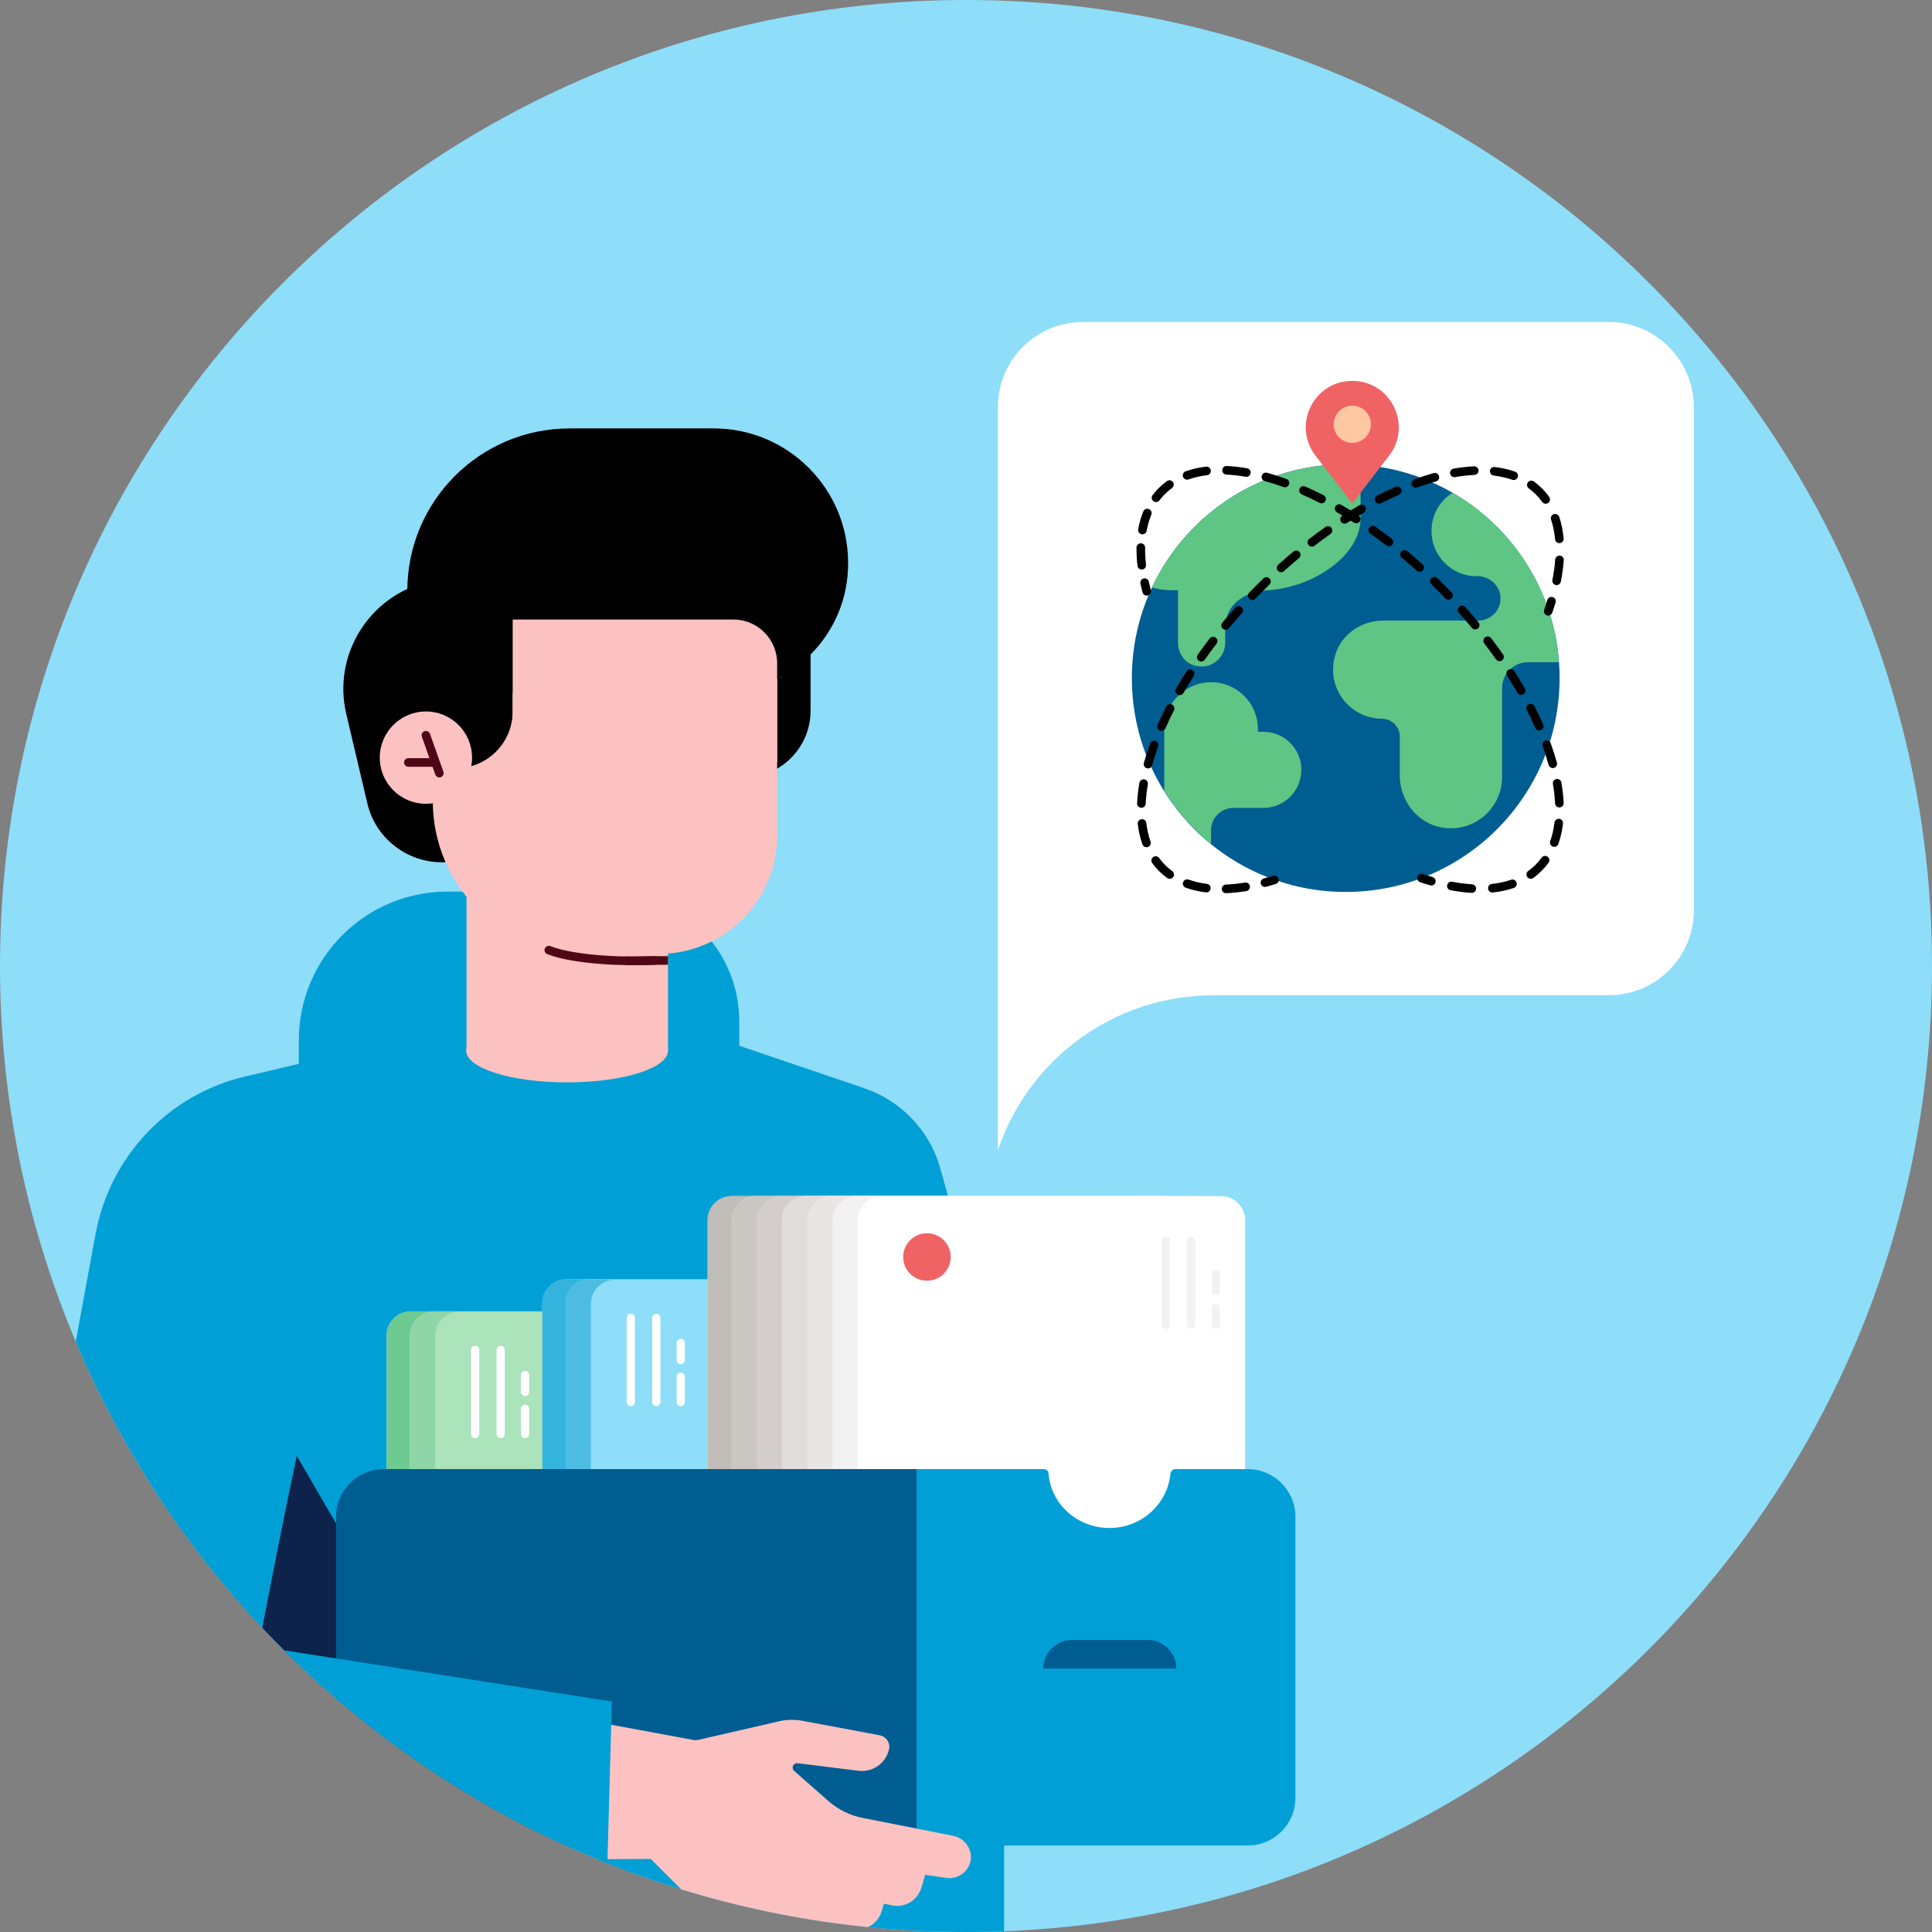 <svg viewBox="0 0 120 120" fill="none" xmlns="http://www.w3.org/2000/svg"><rect x="0" y="0" width="120" height="120" fill="#808080" stroke="none"/><g clip-path="url(#character-box-letters-globe_svg__clip0)"><path d="M0 60C0 26.863 26.863 0 60 0C93.137 0 120 26.863 120 60C120 93.137 93.137 120 60 120C26.863 120 0 93.137 0 60Z" fill="#8EDDF9"/><path d="M37.983 51.208L28.528 53.432C25.983 54.031 23.416 52.448 22.817 49.903L21.512 44.363C20.635 40.684 22.924 37.005 26.603 36.128L34.025 34.374L37.983 51.208Z" fill="black"/><path d="M46.196 48.298H44.849V38.673H50.346V44.149C50.346 46.437 48.485 48.298 46.196 48.298Z" fill="black"/><path d="M19.031 83.977L21.299 69.068L34.731 70.031L32.635 84.897L19.031 83.977Z" fill="#00A0D6"/><path d="M45.897 67.849H18.561V64.619C18.561 59.507 22.689 55.379 27.801 55.379H37.854C42.303 55.379 45.918 58.994 45.918 63.443V67.849H45.897Z" fill="#00A0D6"/><path d="M40.336 63.058L53.683 67.592C55.993 68.384 57.769 70.245 58.41 72.597L62.153 86.009C63.137 89.538 63.651 93.196 63.651 96.853V104.746L43.609 101.858L40.336 63.058Z" fill="#00A0D6"/><path d="M8.358 162.006H58.56L57.17 125.301L15.866 118.114L8.358 162.006Z" fill="#005D92"/><path d="M10.283 82.03H35.929L40.721 130.05H14.497C12.187 130.05 10.305 128.168 10.305 125.858V82.03H10.283Z" fill="#00A0D6"/><path d="M56.035 130.05H27.822V102.286H62.367V123.74C62.367 127.226 59.543 130.05 56.035 130.05Z" fill="#00A0D6"/><path d="M54.26 84.682L53.683 111.269H14.903L28.956 63.57H41.063" fill="#00A0D6"/><path fill-rule="evenodd" clip-rule="evenodd" d="M55.822 80.522C55.969 80.522 56.089 80.642 56.088 80.789L56.067 91.506C56.067 91.653 55.947 91.773 55.799 91.772C55.651 91.772 55.532 91.652 55.532 91.504L55.554 80.788C55.554 80.641 55.674 80.521 55.822 80.522Z" fill="#0D234B"/><path fill-rule="evenodd" clip-rule="evenodd" d="M55.821 79.196C55.969 79.196 56.089 79.316 56.089 79.464V79.506C56.089 79.654 55.969 79.774 55.821 79.774C55.673 79.774 55.554 79.654 55.554 79.506V79.464C55.554 79.316 55.673 79.196 55.821 79.196Z" fill="#0D234B"/><path d="M26.539 104.318L20.55 94.072L18.39 90.351L15.973 102.714L22.09 103.741L26.539 104.318Z" fill="#0D234B"/><path d="M42.109 96.319H25.511C24.698 96.319 24.014 95.656 24.014 94.822V82.95C24.014 82.138 24.677 81.453 25.511 81.453H42.109C42.922 81.453 43.607 82.116 43.607 82.95V94.822C43.585 95.656 42.922 96.319 42.109 96.319Z" fill="white"/><path opacity="0.9" d="M42.109 96.319H25.511C24.698 96.319 24.014 95.656 24.014 94.822V82.95C24.014 82.138 24.677 81.453 25.511 81.453H42.109C42.922 81.453 43.607 82.116 43.607 82.95V94.822C43.585 95.656 42.922 96.319 42.109 96.319Z" fill="#5EC584"/><path d="M43.564 96.319H26.966C26.153 96.319 25.469 95.656 25.469 94.822V82.95C25.469 82.138 26.132 81.453 26.966 81.453H43.564C44.377 81.453 45.062 82.116 45.062 82.95V94.822C45.062 95.656 44.399 96.319 43.564 96.319Z" fill="white"/><path opacity="0.7" d="M43.564 96.319H26.966C26.153 96.319 25.469 95.656 25.469 94.822V82.95C25.469 82.138 26.132 81.453 26.966 81.453H43.564C44.377 81.453 45.062 82.116 45.062 82.95V94.822C45.062 95.656 44.399 96.319 43.564 96.319Z" fill="#5EC584"/><path d="M28.527 95.869H45.939C46.752 95.869 47.436 95.206 47.436 94.372V82.971C47.436 82.158 46.773 81.474 45.939 81.474H28.527C27.715 81.474 27.03 82.137 27.03 82.971V94.372C27.052 95.206 27.715 95.869 28.527 95.869Z" fill="#ABE3BB"/><path d="M31.095 89.323C31.244 89.323 31.351 89.216 31.351 89.067V83.847C31.351 83.698 31.244 83.591 31.095 83.591C30.945 83.591 30.838 83.698 30.838 83.847V89.067C30.838 89.195 30.945 89.323 31.095 89.323Z" fill="white"/><path d="M29.512 89.323C29.661 89.323 29.768 89.216 29.768 89.067V83.847C29.768 83.698 29.661 83.591 29.512 83.591C29.362 83.591 29.255 83.698 29.255 83.847V89.067C29.255 89.195 29.383 89.323 29.512 89.323Z" fill="white"/><path d="M32.612 89.324C32.762 89.324 32.869 89.217 32.869 89.067V87.506C32.869 87.356 32.762 87.249 32.612 87.249C32.462 87.249 32.355 87.356 32.355 87.506V89.067C32.355 89.195 32.462 89.324 32.612 89.324Z" fill="white"/><path d="M32.612 86.714C32.762 86.714 32.869 86.607 32.869 86.457V85.409C32.869 85.259 32.762 85.152 32.612 85.152C32.462 85.152 32.355 85.259 32.355 85.409V86.457C32.355 86.585 32.462 86.714 32.612 86.714Z" fill="white"/><path d="M51.778 94.33H35.18C34.367 94.33 33.683 93.667 33.683 92.832V80.961C33.683 80.148 34.346 79.464 35.18 79.464H51.778C52.591 79.464 53.276 80.127 53.276 80.961V92.832C53.254 93.667 52.591 94.33 51.778 94.33Z" fill="white"/><path opacity="0.8" d="M51.778 94.33H35.18C34.367 94.33 33.683 93.667 33.683 92.832V80.961C33.683 80.148 34.346 79.464 35.18 79.464H51.778C52.591 79.464 53.276 80.127 53.276 80.961V92.832C53.254 93.667 52.591 94.33 51.778 94.33Z" fill="#00A0D6"/><path d="M53.232 94.33H36.634C35.821 94.33 35.137 93.667 35.137 92.832V80.961C35.137 80.148 35.8 79.464 36.634 79.464H53.232C54.045 79.464 54.73 80.127 54.73 80.961V92.832C54.708 93.667 54.045 94.33 53.232 94.33Z" fill="white"/><path opacity="0.7" d="M53.232 94.33H36.634C35.821 94.33 35.137 93.667 35.137 92.832V80.961C35.137 80.148 35.8 79.464 36.634 79.464H53.232C54.045 79.464 54.73 80.127 54.73 80.961V92.832C54.708 93.667 54.045 94.33 53.232 94.33Z" fill="#00A0D6"/><path d="M38.197 93.881H55.609C56.422 93.881 57.106 93.218 57.106 92.383V80.983C57.106 80.17 56.443 79.485 55.609 79.485H38.197C37.385 79.485 36.7 80.148 36.7 80.983V92.383C36.722 93.218 37.385 93.881 38.197 93.881Z" fill="#8EDDF9"/><path d="M40.763 87.335C40.913 87.335 41.02 87.228 41.02 87.078V81.859C41.02 81.71 40.913 81.603 40.763 81.603C40.613 81.603 40.506 81.71 40.506 81.859V87.078C40.485 87.207 40.613 87.335 40.763 87.335Z" fill="white"/><path d="M39.181 87.335C39.33 87.335 39.437 87.228 39.437 87.078V81.859C39.437 81.71 39.33 81.603 39.181 81.603C39.031 81.603 38.924 81.71 38.924 81.859V87.078C38.924 87.207 39.031 87.335 39.181 87.335Z" fill="white"/><path d="M42.281 87.335C42.431 87.335 42.538 87.229 42.538 87.079V85.517C42.538 85.368 42.431 85.261 42.281 85.261C42.131 85.261 42.024 85.368 42.024 85.517V87.079C42.024 87.207 42.131 87.335 42.281 87.335Z" fill="white"/><path d="M42.281 84.725C42.431 84.725 42.538 84.619 42.538 84.469V83.421C42.538 83.271 42.431 83.164 42.281 83.164C42.131 83.164 42.024 83.271 42.024 83.421V84.469C42.024 84.597 42.131 84.725 42.281 84.725Z" fill="white"/><path d="M45.447 92.597H65.468C66.281 92.597 66.966 91.934 66.966 91.099V75.784C66.966 74.972 66.302 74.287 65.468 74.287H45.447C44.635 74.287 43.95 74.95 43.95 75.784V91.099C43.95 91.934 44.613 92.597 45.447 92.597Z" fill="white"/><path opacity="0.6" d="M45.447 92.597H65.468C66.281 92.597 66.966 91.934 66.966 91.099V75.784C66.966 74.972 66.302 74.287 65.468 74.287H45.447C44.635 74.287 43.95 74.95 43.95 75.784V91.099C43.95 91.934 44.613 92.597 45.447 92.597Z" fill="#969087"/><path d="M46.944 92.597H66.964C67.777 92.597 68.462 91.934 68.462 91.099V75.784C68.462 74.972 67.799 74.287 66.964 74.287H46.944C46.131 74.287 45.446 74.95 45.446 75.784V91.099C45.446 91.934 46.109 92.597 46.944 92.597Z" fill="white"/><path opacity="0.5" d="M46.944 92.597H66.964C67.777 92.597 68.462 91.934 68.462 91.099V75.784C68.462 74.972 67.799 74.287 66.964 74.287H46.944C46.131 74.287 45.446 74.95 45.446 75.784V91.099C45.446 91.934 46.109 92.597 46.944 92.597Z" fill="#969087"/><path d="M48.505 92.597H68.526C69.339 92.597 70.023 91.934 70.023 91.099V75.784C70.023 74.972 69.36 74.287 68.526 74.287H48.505C47.692 74.287 47.008 74.95 47.008 75.784V91.099C47.029 91.934 47.692 92.597 48.505 92.597Z" fill="#D3CECB"/><path d="M50.068 92.597H70.623C71.436 92.597 72.12 91.934 72.12 91.099V75.784C72.12 74.972 71.457 74.287 70.623 74.287H50.068C49.255 74.287 48.57 74.95 48.57 75.784V91.099C48.592 91.934 49.255 92.597 50.068 92.597Z" fill="white"/><path opacity="0.7" d="M50.068 92.597H70.623C71.436 92.597 72.12 91.934 72.12 91.099V75.784C72.12 74.972 71.457 74.287 70.623 74.287H50.068C49.255 74.287 48.57 74.95 48.57 75.784V91.099C48.592 91.934 49.255 92.597 50.068 92.597Z" fill="#D3CECB"/><path d="M51.65 92.597H72.205C73.018 92.597 73.702 91.934 73.702 91.099V75.784C73.702 74.972 73.039 74.287 72.205 74.287H51.65C50.837 74.287 50.152 74.95 50.152 75.784V91.099C50.152 91.934 50.815 92.597 51.65 92.597Z" fill="white"/><path opacity="0.5" d="M51.65 92.597H72.205C73.018 92.597 73.702 91.934 73.702 91.099V75.784C73.702 74.972 73.039 74.287 72.205 74.287H51.65C50.837 74.287 50.152 74.95 50.152 75.784V91.099C50.152 91.934 50.815 92.597 51.65 92.597Z" fill="#D3CECB"/><path d="M53.211 92.597H73.767C74.579 92.597 75.264 91.934 75.264 91.099V75.784C75.264 74.972 74.601 74.287 73.767 74.287H53.211C52.398 74.287 51.714 74.95 51.714 75.784V91.099C51.735 91.934 52.398 92.597 53.211 92.597Z" fill="#F3F2F2"/><path d="M54.773 96.875H75.841C76.654 96.875 77.339 96.212 77.339 95.377V75.784C77.339 74.972 76.676 74.287 75.841 74.287H54.773C53.96 74.287 53.275 74.95 53.275 75.784V95.377C53.297 96.212 53.96 96.875 54.773 96.875Z" fill="white"/><path d="M73.981 82.544C74.131 82.544 74.238 82.437 74.238 82.287V77.068C74.238 76.918 74.131 76.811 73.981 76.811C73.832 76.811 73.725 76.918 73.725 77.068V82.287C73.725 82.437 73.853 82.544 73.981 82.544Z" fill="#F3F2F2"/><path d="M72.42 82.544C72.57 82.544 72.676 82.437 72.676 82.287V77.068C72.676 76.918 72.57 76.811 72.42 76.811C72.27 76.811 72.163 76.918 72.163 77.068V82.287C72.163 82.437 72.27 82.544 72.42 82.544Z" fill="#F3F2F2"/><path d="M75.521 80.448C75.671 80.448 75.778 80.341 75.778 80.192V79.143C75.778 78.994 75.671 78.887 75.521 78.887C75.372 78.887 75.265 78.994 75.265 79.143V80.192C75.265 80.341 75.372 80.448 75.521 80.448Z" fill="#F3F2F2"/><path d="M75.521 82.544C75.671 82.544 75.778 82.437 75.778 82.287V81.239C75.778 81.089 75.671 80.982 75.521 80.982C75.372 80.982 75.265 81.089 75.265 81.239V82.287C75.265 82.415 75.372 82.544 75.521 82.544Z" fill="#F3F2F2"/><path d="M58.006 93.863L58.52 93.863L58.52 91.767L58.006 91.767L58.006 93.863Z" fill="#E5E5E5"/><path d="M60.624 93.353L61.138 93.353L61.138 91.256L60.624 91.256L60.624 93.353Z" fill="#E5E5E5"/><path d="M22.859 114.649H23.779H56.976V91.249H23.843C22.196 91.249 20.87 92.575 20.87 94.222V110.222L22.859 114.649Z" fill="#005D92"/><path d="M64.826 91.249C64.976 91.249 65.126 91.356 65.126 91.527C65.276 93.431 66.923 94.907 68.912 94.907C70.901 94.907 72.527 93.409 72.698 91.527C72.719 91.377 72.847 91.249 72.997 91.249H77.489C79.136 91.249 80.462 92.575 80.462 94.222V111.655C80.462 113.302 79.136 114.628 77.489 114.628H56.934V91.249H64.826Z" fill="#00A0D6"/><path d="M64.805 103.634H73.061C73.061 102.65 72.27 101.858 71.286 101.858H66.58C65.618 101.858 64.805 102.65 64.805 103.634Z" fill="#005D92"/><path d="M57.575 79.549C58.39 79.549 59.05 78.889 59.05 78.073C59.05 77.258 58.39 76.598 57.575 76.598C56.759 76.598 56.099 77.258 56.099 78.073C56.099 78.889 56.759 79.549 57.575 79.549Z" fill="#F06365"/><path d="M59.222 114.029L53.597 112.917C52.805 112.767 52.057 112.403 51.458 111.869L49.34 110.008C49.276 109.965 49.233 109.88 49.233 109.794C49.233 109.623 49.383 109.494 49.554 109.516L53.319 109.986C54.217 110.093 55.03 109.516 55.222 108.639C55.308 108.254 55.051 107.869 54.645 107.783L49.854 106.885C49.383 106.799 48.891 106.799 48.42 106.906L43.394 108.061C43.266 108.083 43.137 108.104 43.009 108.061L37.234 106.992L37.127 107.89L35.758 115.484L40.421 115.462L43.266 118.307C44.1 119.12 45.105 119.719 46.239 120.04L49.148 120.831C49.961 121.045 50.816 120.639 51.137 119.868L51.308 119.483L52.955 119.804C53.746 119.954 54.517 119.505 54.752 118.735L54.902 118.243L55.436 118.35C56.228 118.5 56.998 118.029 57.233 117.238L57.468 116.446L58.773 116.639C59.479 116.746 60.163 116.275 60.292 115.548C60.399 114.863 59.928 114.179 59.222 114.029Z" fill="#FBC2C1"/><path d="M33.02 62.673L15.224 66.865C10.475 67.978 6.839 71.806 5.941 76.619L0.144 108.062C-0.818 113.324 3.16 118.2 8.507 118.286L37.64 118.864L38.004 105.687L15.973 102.244L19.416 85.688L21.042 71.935L27.416 70.202L33.02 62.673Z" fill="#00A0D6"/><path d="M41.49 52.319H28.977V65.26H41.49V52.319Z" fill="#FBC2C1"/><path d="M40.913 59.251H36.378C31.137 59.251 26.881 54.994 26.881 49.754V37.305H48.27V51.914C48.27 55.956 44.977 59.251 40.913 59.251Z" fill="#FBC2C1"/><path d="M28.314 47.721H25.362V36.898H31.843V44.191C31.843 46.138 30.261 47.721 28.314 47.721Z" fill="black"/><path d="M26.454 49.924C28.037 49.924 29.32 48.641 29.32 47.058C29.32 45.475 28.037 44.191 26.454 44.191C24.871 44.191 23.588 45.475 23.588 47.058C23.588 48.641 24.871 49.924 26.454 49.924Z" fill="#FBC2C1"/><path fill-rule="evenodd" clip-rule="evenodd" d="M26.365 45.416C26.504 45.367 26.657 45.439 26.706 45.578L27.54 47.931C27.59 48.071 27.517 48.223 27.378 48.273C27.238 48.322 27.085 48.249 27.036 48.11L26.202 45.757C26.153 45.618 26.225 45.465 26.365 45.416Z" fill="#500715"/><path fill-rule="evenodd" clip-rule="evenodd" d="M25.096 47.357C25.096 47.209 25.215 47.09 25.363 47.09H27.01C27.158 47.09 27.277 47.209 27.277 47.357C27.277 47.505 27.158 47.625 27.01 47.625H25.363C25.215 47.625 25.096 47.505 25.096 47.357Z" fill="#500715"/><path fill-rule="evenodd" clip-rule="evenodd" d="M33.839 58.919C33.892 58.781 34.047 58.712 34.185 58.765C34.981 59.071 36.157 59.251 37.368 59.341C38.573 59.431 39.786 59.431 40.642 59.389C40.79 59.382 40.915 59.495 40.922 59.643C40.93 59.791 40.816 59.916 40.669 59.923C39.792 59.967 38.556 59.967 37.328 59.875C36.106 59.783 34.865 59.6 33.993 59.264C33.855 59.211 33.786 59.056 33.839 58.919Z" fill="#500715"/><path fill-rule="evenodd" clip-rule="evenodd" d="M41.49 59.389L41.49 59.923L41.439 59.923C41.405 59.923 41.355 59.924 41.29 59.924C41.161 59.924 40.973 59.925 40.738 59.926C40.268 59.929 39.611 59.934 38.863 59.945L38.855 59.41C39.605 59.399 40.264 59.394 40.735 59.391C40.97 59.39 41.159 59.389 41.289 59.389C41.354 59.389 41.404 59.389 41.438 59.389L41.49 59.389Z" fill="#500715"/><path d="M35.223 67.229C38.684 67.229 41.49 66.348 41.49 65.261C41.49 64.174 38.684 63.293 35.223 63.293C31.762 63.293 28.956 64.174 28.956 65.261C28.956 66.348 31.762 67.229 35.223 67.229Z" fill="#FBC2C1"/><path d="M48.571 42.139H35.224V37.027L38.86 31.572L48.571 33.882V42.139Z" fill="#0D234B"/><path d="M44.613 43.037H25.298V36.705C25.298 31.123 29.811 26.609 35.394 26.609H44.335C48.933 26.609 52.677 30.353 52.677 34.951C52.719 39.4 49.083 43.037 44.613 43.037Z" fill="black"/><path d="M30.175 37.625C30.175 37.625 36.185 43.251 48.42 42.181L49.896 36.192L39.565 34.395L30.175 37.625Z" fill="black"/><path d="M48.271 47.336H31.844V38.48H45.554C47.052 38.48 48.271 39.7 48.271 41.197V47.336Z" fill="#FBC2C1"/><path d="M99.927 20H67.265C64.356 20 61.981 22.353 61.981 25.283V52.769V61.817V71.442C63.864 65.838 69.147 61.817 75.393 61.817H75.436H99.927C102.836 61.817 105.21 59.464 105.21 56.534V25.283C105.189 22.353 102.836 20 99.927 20Z" fill="white"/><path d="M83.586 55.4C90.922 55.4 96.869 49.453 96.869 42.117C96.869 34.781 90.922 28.834 83.586 28.834C76.25 28.834 70.303 34.781 70.303 42.117C70.303 49.453 76.25 55.4 83.586 55.4Z" fill="#005D92"/><path d="M92.997 32.727C92.142 31.871 91.222 31.166 90.217 30.609C89.425 31.101 88.912 31.978 88.912 32.984C88.912 34.481 90.088 35.7 91.543 35.786H91.757C92.42 35.786 93.019 36.235 93.169 36.877C93.361 37.754 92.677 38.545 91.821 38.545H91.586H85.918C84.484 38.545 83.18 39.486 82.88 40.898C82.431 42.866 83.928 44.62 85.811 44.641C86.431 44.641 86.944 45.133 86.944 45.753V48.17C86.944 49.732 88.035 51.144 89.575 51.4C91.564 51.742 93.297 50.202 93.297 48.256V44.641V43.743V42.737C93.297 41.839 94.024 41.133 94.901 41.133H96.826C96.612 38.074 95.329 35.08 92.997 32.727Z" fill="#5EC584"/><path d="M78.474 45.453H78.132V45.282C78.132 43.678 76.827 42.373 75.222 42.373C73.618 42.373 72.314 43.678 72.314 45.282V47.25V49.111C72.848 49.966 73.469 50.779 74.217 51.506C74.538 51.827 74.88 52.148 75.222 52.426V51.571C75.222 50.801 75.843 50.18 76.613 50.18H78.132H78.474C79.778 50.18 80.827 49.111 80.827 47.827C80.848 46.523 79.778 45.453 78.474 45.453Z" fill="#5EC584"/><path d="M84.505 28.877C80.805 28.62 77.019 29.904 74.195 32.727C73.062 33.861 72.185 35.123 71.543 36.492C71.949 36.599 72.356 36.663 72.805 36.663H73.169V39.914C73.169 40.556 73.554 41.133 74.153 41.326C75.158 41.646 76.099 40.898 76.099 39.935V38.994C76.12 37.818 76.848 37.24 77.489 36.941C77.853 36.77 78.259 36.684 78.644 36.663C81.404 36.556 84.505 34.588 84.505 32.214V28.877Z" fill="#5EC584"/><path d="M83.993 31.272L81.704 28.299C80.249 26.395 81.597 23.657 83.993 23.657C86.388 23.657 87.736 26.416 86.281 28.299L83.993 31.272Z" fill="#F06365"/><path d="M83.993 27.507C84.631 27.507 85.148 26.99 85.148 26.352C85.148 25.714 84.631 25.197 83.993 25.197C83.355 25.197 82.838 25.714 82.838 26.352C82.838 26.99 83.355 27.507 83.993 27.507Z" fill="#FFC8A3"/><path fill-rule="evenodd" clip-rule="evenodd" d="M91.834 29.22C91.841 29.367 91.727 29.492 91.58 29.499C91.195 29.517 90.794 29.562 90.379 29.634C90.233 29.659 90.095 29.562 90.07 29.416C90.045 29.271 90.142 29.132 90.288 29.107C90.723 29.032 91.146 28.984 91.555 28.965C91.702 28.958 91.827 29.072 91.834 29.22ZM92.542 29.24C92.56 29.093 92.693 28.989 92.839 29.006C93.286 29.059 93.71 29.155 94.106 29.296C94.245 29.346 94.318 29.498 94.268 29.638C94.219 29.777 94.066 29.849 93.927 29.8C93.572 29.674 93.188 29.586 92.776 29.537C92.63 29.52 92.525 29.387 92.542 29.24ZM89.38 29.572C89.42 29.715 89.336 29.862 89.194 29.901C88.814 30.005 88.426 30.129 88.031 30.272C87.892 30.323 87.738 30.251 87.688 30.112C87.638 29.973 87.71 29.82 87.849 29.77C88.256 29.622 88.658 29.494 89.052 29.385C89.194 29.346 89.341 29.43 89.38 29.572ZM94.897 29.963C94.984 29.843 95.151 29.817 95.271 29.904C95.449 30.033 95.617 30.177 95.774 30.334C95.94 30.5 96.09 30.678 96.225 30.867C96.311 30.987 96.283 31.154 96.163 31.24C96.043 31.326 95.876 31.298 95.79 31.178C95.672 31.012 95.541 30.857 95.396 30.712C95.259 30.575 95.112 30.45 94.956 30.336C94.837 30.25 94.81 30.082 94.897 29.963ZM87.031 30.376C87.091 30.511 87.029 30.669 86.894 30.728C86.528 30.889 86.158 31.064 85.785 31.255C85.654 31.322 85.493 31.27 85.425 31.138C85.358 31.007 85.411 30.846 85.542 30.779C85.924 30.584 86.303 30.404 86.679 30.239C86.814 30.179 86.972 30.241 87.031 30.376ZM84.804 31.476C84.878 31.604 84.834 31.768 84.706 31.841C84.358 32.042 84.008 32.256 83.657 32.481C83.533 32.56 83.367 32.524 83.287 32.4C83.208 32.276 83.244 32.11 83.368 32.031C83.726 31.801 84.083 31.584 84.439 31.378C84.567 31.305 84.731 31.348 84.804 31.476ZM96.508 31.935C96.649 31.888 96.8 31.964 96.847 32.104C96.986 32.523 97.076 32.971 97.12 33.444C97.134 33.591 97.026 33.721 96.879 33.735C96.732 33.749 96.602 33.641 96.588 33.494C96.547 33.057 96.464 32.648 96.339 32.273C96.293 32.133 96.368 31.981 96.508 31.935ZM82.7 32.795C82.785 32.916 82.756 33.083 82.635 33.168C82.304 33.401 81.974 33.644 81.644 33.898C81.527 33.987 81.359 33.965 81.269 33.848C81.179 33.731 81.201 33.563 81.318 33.473C81.654 33.216 81.99 32.968 82.327 32.731C82.448 32.646 82.615 32.675 82.7 32.795ZM80.716 34.29C80.811 34.404 80.795 34.572 80.681 34.666C80.369 34.926 80.058 35.195 79.749 35.472C79.639 35.571 79.47 35.561 79.371 35.451C79.273 35.342 79.282 35.172 79.392 35.074C79.706 34.792 80.022 34.519 80.34 34.255C80.453 34.161 80.622 34.176 80.716 34.29ZM96.882 34.51C97.029 34.521 97.14 34.649 97.129 34.796C97.098 35.225 97.037 35.67 96.946 36.126C96.918 36.27 96.777 36.364 96.632 36.336C96.487 36.307 96.393 36.166 96.422 36.021C96.508 35.585 96.567 35.163 96.596 34.758C96.606 34.61 96.734 34.499 96.882 34.51ZM78.853 35.933C78.956 36.039 78.953 36.209 78.846 36.311C78.699 36.453 78.552 36.598 78.406 36.744C78.26 36.89 78.116 37.037 77.973 37.184C77.871 37.291 77.702 37.294 77.595 37.191C77.489 37.089 77.486 36.919 77.589 36.813C77.733 36.663 77.879 36.514 78.028 36.366C78.176 36.217 78.325 36.071 78.475 35.926C78.581 35.824 78.751 35.827 78.853 35.933ZM96.442 37.087C96.584 37.13 96.664 37.279 96.621 37.421C96.558 37.63 96.489 37.841 96.415 38.054C96.367 38.194 96.215 38.268 96.075 38.219C95.936 38.171 95.862 38.018 95.91 37.879C95.982 37.673 96.048 37.468 96.109 37.266C96.152 37.125 96.301 37.045 96.442 37.087ZM77.114 37.709C77.224 37.808 77.233 37.977 77.134 38.087C76.857 38.396 76.588 38.707 76.329 39.019C76.234 39.133 76.066 39.148 75.952 39.054C75.838 38.96 75.823 38.791 75.917 38.678C76.181 38.36 76.454 38.044 76.736 37.73C76.835 37.62 77.004 37.61 77.114 37.709ZM75.51 39.607C75.627 39.697 75.65 39.864 75.56 39.982C75.306 40.312 75.063 40.642 74.83 40.973C74.745 41.094 74.578 41.123 74.458 41.038C74.337 40.953 74.308 40.786 74.393 40.665C74.63 40.328 74.878 39.992 75.135 39.656C75.225 39.539 75.393 39.517 75.51 39.607ZM74.062 41.625C74.186 41.705 74.223 41.87 74.143 41.995C73.918 42.346 73.705 42.696 73.504 43.044C73.43 43.172 73.266 43.216 73.138 43.142C73.01 43.068 72.967 42.905 73.04 42.777C73.246 42.421 73.463 42.064 73.693 41.706C73.772 41.582 73.938 41.546 74.062 41.625ZM72.8 43.763C72.932 43.831 72.984 43.992 72.917 44.123C72.727 44.496 72.551 44.866 72.39 45.232C72.331 45.367 72.173 45.429 72.038 45.369C71.903 45.31 71.841 45.152 71.901 45.017C72.066 44.641 72.246 44.262 72.441 43.88C72.508 43.748 72.669 43.696 72.8 43.763ZM71.774 46.026C71.913 46.076 71.985 46.23 71.934 46.368C71.791 46.764 71.668 47.152 71.563 47.531C71.524 47.674 71.377 47.758 71.234 47.718C71.092 47.679 71.008 47.532 71.047 47.39C71.156 46.996 71.284 46.594 71.432 46.187C71.482 46.048 71.635 45.976 71.774 46.026ZM71.078 48.408C71.224 48.433 71.321 48.571 71.296 48.717C71.225 49.132 71.179 49.533 71.161 49.918C71.154 50.065 71.029 50.179 70.882 50.172C70.734 50.165 70.62 50.04 70.627 49.893C70.646 49.484 70.694 49.06 70.769 48.626C70.794 48.48 70.933 48.383 71.078 48.408ZM70.902 50.88C71.049 50.863 71.182 50.967 71.199 51.114C71.248 51.526 71.336 51.91 71.462 52.264C71.511 52.404 71.439 52.557 71.3 52.606C71.161 52.656 71.008 52.583 70.958 52.444C70.817 52.048 70.721 51.624 70.668 51.177C70.651 51.031 70.755 50.898 70.902 50.88ZM71.625 53.235C71.744 53.148 71.912 53.175 71.998 53.294C72.112 53.45 72.237 53.596 72.373 53.733C72.51 53.868 72.655 53.991 72.809 54.102C72.929 54.189 72.956 54.356 72.87 54.475C72.783 54.595 72.616 54.622 72.496 54.535C72.32 54.408 72.153 54.267 71.997 54.114L71.996 54.112C71.839 53.955 71.695 53.787 71.566 53.608C71.479 53.489 71.505 53.322 71.625 53.235ZM79.413 54.571C79.457 54.712 79.379 54.862 79.238 54.906C79.036 54.969 78.836 55.026 78.638 55.079C78.495 55.117 78.349 55.033 78.311 54.89C78.272 54.747 78.357 54.601 78.5 54.563C78.691 54.512 78.883 54.456 79.079 54.395C79.219 54.351 79.369 54.43 79.413 54.571ZM73.485 54.794C73.535 54.655 73.688 54.583 73.827 54.633C74.177 54.759 74.556 54.847 74.961 54.898C75.108 54.916 75.212 55.05 75.193 55.197C75.175 55.343 75.041 55.447 74.895 55.429C74.454 55.374 74.037 55.277 73.646 55.136C73.507 55.086 73.435 54.933 73.485 54.794ZM77.635 55.038C77.659 55.184 77.56 55.322 77.415 55.346C76.985 55.417 76.567 55.461 76.163 55.477C76.015 55.483 75.891 55.368 75.885 55.221C75.879 55.073 75.994 54.949 76.141 54.943C76.521 54.928 76.917 54.886 77.327 54.818C77.473 54.794 77.611 54.893 77.635 55.038Z" fill="black"/><path fill-rule="evenodd" clip-rule="evenodd" d="M75.915 29.198C75.922 29.051 76.047 28.937 76.195 28.944C76.603 28.963 77.027 29.011 77.461 29.086C77.607 29.111 77.704 29.249 77.679 29.395C77.654 29.54 77.516 29.638 77.37 29.613C76.955 29.541 76.554 29.496 76.169 29.478C76.022 29.471 75.908 29.346 75.915 29.198ZM75.207 29.218C75.224 29.365 75.12 29.498 74.973 29.516C74.561 29.565 74.177 29.652 73.823 29.778C73.683 29.828 73.531 29.755 73.481 29.616C73.431 29.477 73.504 29.324 73.643 29.274C74.039 29.134 74.463 29.038 74.91 28.985C75.056 28.967 75.189 29.072 75.207 29.218ZM78.369 29.551C78.408 29.409 78.555 29.325 78.697 29.364C79.091 29.472 79.493 29.601 79.901 29.748C80.04 29.798 80.111 29.951 80.061 30.09C80.011 30.229 79.858 30.301 79.719 30.251C79.323 30.108 78.935 29.984 78.556 29.88C78.413 29.84 78.33 29.693 78.369 29.551ZM72.852 29.941C72.939 30.061 72.912 30.228 72.793 30.315C72.637 30.428 72.49 30.553 72.353 30.691C72.231 30.812 72.119 30.941 72.016 31.077C71.927 31.194 71.759 31.217 71.642 31.128C71.524 31.039 71.501 30.871 71.59 30.753C71.708 30.598 71.836 30.451 71.975 30.312C72.132 30.155 72.3 30.012 72.479 29.882C72.598 29.795 72.765 29.822 72.852 29.941ZM80.718 30.354C80.777 30.219 80.935 30.158 81.07 30.217C81.446 30.382 81.825 30.562 82.207 30.757C82.339 30.824 82.391 30.985 82.324 31.117C82.257 31.248 82.096 31.3 81.964 31.233C81.591 31.043 81.221 30.867 80.855 30.707C80.72 30.647 80.659 30.489 80.718 30.354ZM82.945 31.455C83.019 31.327 83.182 31.283 83.31 31.357C83.666 31.562 84.023 31.78 84.381 32.009C84.505 32.089 84.541 32.254 84.462 32.379C84.382 32.503 84.217 32.539 84.092 32.459C83.741 32.234 83.391 32.021 83.043 31.82C82.915 31.746 82.871 31.583 82.945 31.455ZM71.364 31.62C71.5 31.676 71.565 31.832 71.509 31.969C71.382 32.278 71.286 32.612 71.222 32.968C71.196 33.113 71.057 33.21 70.911 33.184C70.766 33.157 70.669 33.018 70.695 32.873C70.766 32.483 70.871 32.112 71.015 31.765C71.071 31.628 71.227 31.564 71.364 31.62ZM85.049 32.774C85.135 32.653 85.301 32.624 85.422 32.709C85.759 32.947 86.095 33.194 86.431 33.452C86.548 33.542 86.57 33.71 86.48 33.827C86.391 33.944 86.223 33.966 86.106 33.876C85.775 33.623 85.445 33.38 85.114 33.147C84.993 33.062 84.964 32.895 85.049 32.774ZM70.862 33.745C71.009 33.747 71.127 33.868 71.125 34.016C71.121 34.356 71.139 34.711 71.181 35.078C71.198 35.225 71.093 35.358 70.946 35.374C70.799 35.391 70.667 35.285 70.65 35.139C70.606 34.751 70.586 34.373 70.591 34.009C70.593 33.861 70.714 33.743 70.862 33.745ZM87.033 34.269C87.127 34.155 87.296 34.139 87.41 34.234C87.727 34.498 88.043 34.771 88.358 35.052C88.468 35.151 88.477 35.32 88.378 35.43C88.279 35.54 88.111 35.549 88.001 35.45C87.691 35.173 87.38 34.905 87.068 34.645C86.954 34.551 86.939 34.382 87.033 34.269ZM88.896 35.912C88.999 35.806 89.168 35.803 89.274 35.905C89.424 36.049 89.573 36.196 89.721 36.344C89.87 36.493 90.016 36.642 90.161 36.792C90.263 36.898 90.26 37.067 90.154 37.17C90.048 37.272 89.878 37.269 89.776 37.163C89.634 37.015 89.489 36.869 89.343 36.722C89.197 36.576 89.05 36.432 88.903 36.29C88.796 36.187 88.793 36.018 88.896 35.912ZM71.039 35.93C71.183 35.899 71.326 35.991 71.357 36.135C71.394 36.307 71.436 36.482 71.481 36.658C71.519 36.801 71.433 36.947 71.29 36.985C71.147 37.022 71.001 36.936 70.964 36.793C70.916 36.61 70.873 36.428 70.834 36.248C70.803 36.103 70.895 35.961 71.039 35.93ZM90.636 37.688C90.746 37.589 90.915 37.598 91.013 37.708C91.295 38.022 91.568 38.338 91.832 38.656C91.926 38.77 91.911 38.938 91.797 39.033C91.684 39.127 91.515 39.111 91.421 38.998C91.161 38.685 90.892 38.374 90.615 38.065C90.517 37.955 90.526 37.786 90.636 37.688ZM92.239 39.585C92.356 39.495 92.524 39.517 92.614 39.635C92.871 39.97 93.119 40.307 93.356 40.644C93.441 40.764 93.412 40.931 93.292 41.016C93.171 41.101 93.004 41.072 92.919 40.952C92.686 40.621 92.443 40.29 92.189 39.96C92.1 39.843 92.122 39.675 92.239 39.585ZM93.687 41.604C93.811 41.524 93.977 41.56 94.056 41.685C94.286 42.042 94.504 42.4 94.709 42.755C94.783 42.883 94.739 43.047 94.611 43.121C94.483 43.194 94.319 43.151 94.246 43.023C94.045 42.674 93.831 42.324 93.606 41.973C93.527 41.849 93.563 41.684 93.687 41.604ZM94.949 43.742C95.08 43.675 95.241 43.727 95.309 43.859C95.504 44.241 95.684 44.62 95.849 44.995C95.908 45.131 95.847 45.288 95.711 45.348C95.576 45.407 95.418 45.346 95.359 45.21C95.198 44.845 95.023 44.475 94.832 44.102C94.765 43.97 94.817 43.809 94.949 43.742ZM95.975 46.005C96.114 45.954 96.267 46.026 96.318 46.165C96.465 46.572 96.593 46.974 96.702 47.368C96.741 47.511 96.657 47.658 96.515 47.697C96.372 47.736 96.225 47.652 96.186 47.51C96.082 47.13 95.958 46.742 95.815 46.347C95.765 46.208 95.836 46.055 95.975 46.005ZM96.671 48.386C96.817 48.361 96.955 48.459 96.98 48.604C97.055 49.039 97.103 49.462 97.122 49.871C97.129 50.019 97.015 50.144 96.867 50.151C96.72 50.158 96.595 50.044 96.588 49.896C96.57 49.511 96.525 49.11 96.453 48.695C96.428 48.55 96.525 48.411 96.671 48.386ZM96.847 50.859C96.994 50.876 97.098 51.009 97.081 51.156C97.028 51.603 96.932 52.026 96.791 52.422C96.742 52.562 96.589 52.634 96.45 52.585C96.31 52.535 96.238 52.382 96.287 52.243C96.413 51.889 96.501 51.504 96.55 51.093C96.567 50.946 96.701 50.841 96.847 50.859ZM96.124 53.214C96.244 53.3 96.27 53.468 96.183 53.587C96.054 53.765 95.91 53.934 95.753 54.091C95.591 54.253 95.418 54.4 95.234 54.533C95.114 54.619 94.947 54.592 94.861 54.472C94.774 54.353 94.801 54.186 94.921 54.099C95.082 53.983 95.234 53.854 95.375 53.713C95.512 53.575 95.637 53.429 95.751 53.273C95.838 53.153 96.005 53.127 96.124 53.214ZM88.038 54.459C88.085 54.319 88.236 54.243 88.376 54.29C88.579 54.357 88.779 54.42 88.977 54.477C89.119 54.518 89.201 54.666 89.16 54.808C89.119 54.95 88.971 55.032 88.829 54.99C88.624 54.931 88.416 54.867 88.207 54.797C88.067 54.75 87.991 54.599 88.038 54.459ZM94.195 54.811C94.244 54.95 94.169 55.102 94.03 55.151C93.621 55.291 93.184 55.385 92.722 55.434C92.576 55.449 92.444 55.343 92.428 55.196C92.413 55.049 92.519 54.917 92.666 54.902C93.092 54.857 93.489 54.771 93.856 54.645C93.995 54.597 94.147 54.671 94.195 54.811ZM89.885 54.982C89.912 54.837 90.051 54.741 90.197 54.768C90.624 54.848 91.037 54.9 91.433 54.924C91.58 54.933 91.692 55.06 91.683 55.207C91.674 55.355 91.548 55.467 91.4 55.458C90.98 55.432 90.545 55.377 90.098 55.294C89.953 55.267 89.858 55.127 89.885 54.982Z" fill="black"/></g><defs><clipPath id="character-box-letters-globe_svg__clip0"><path d="M0 60C0 26.863 26.863 0 60 0C93.137 0 120 26.863 120 60C120 93.137 93.137 120 60 120C26.863 120 0 93.137 0 60Z" fill="white"/></clipPath></defs></svg>